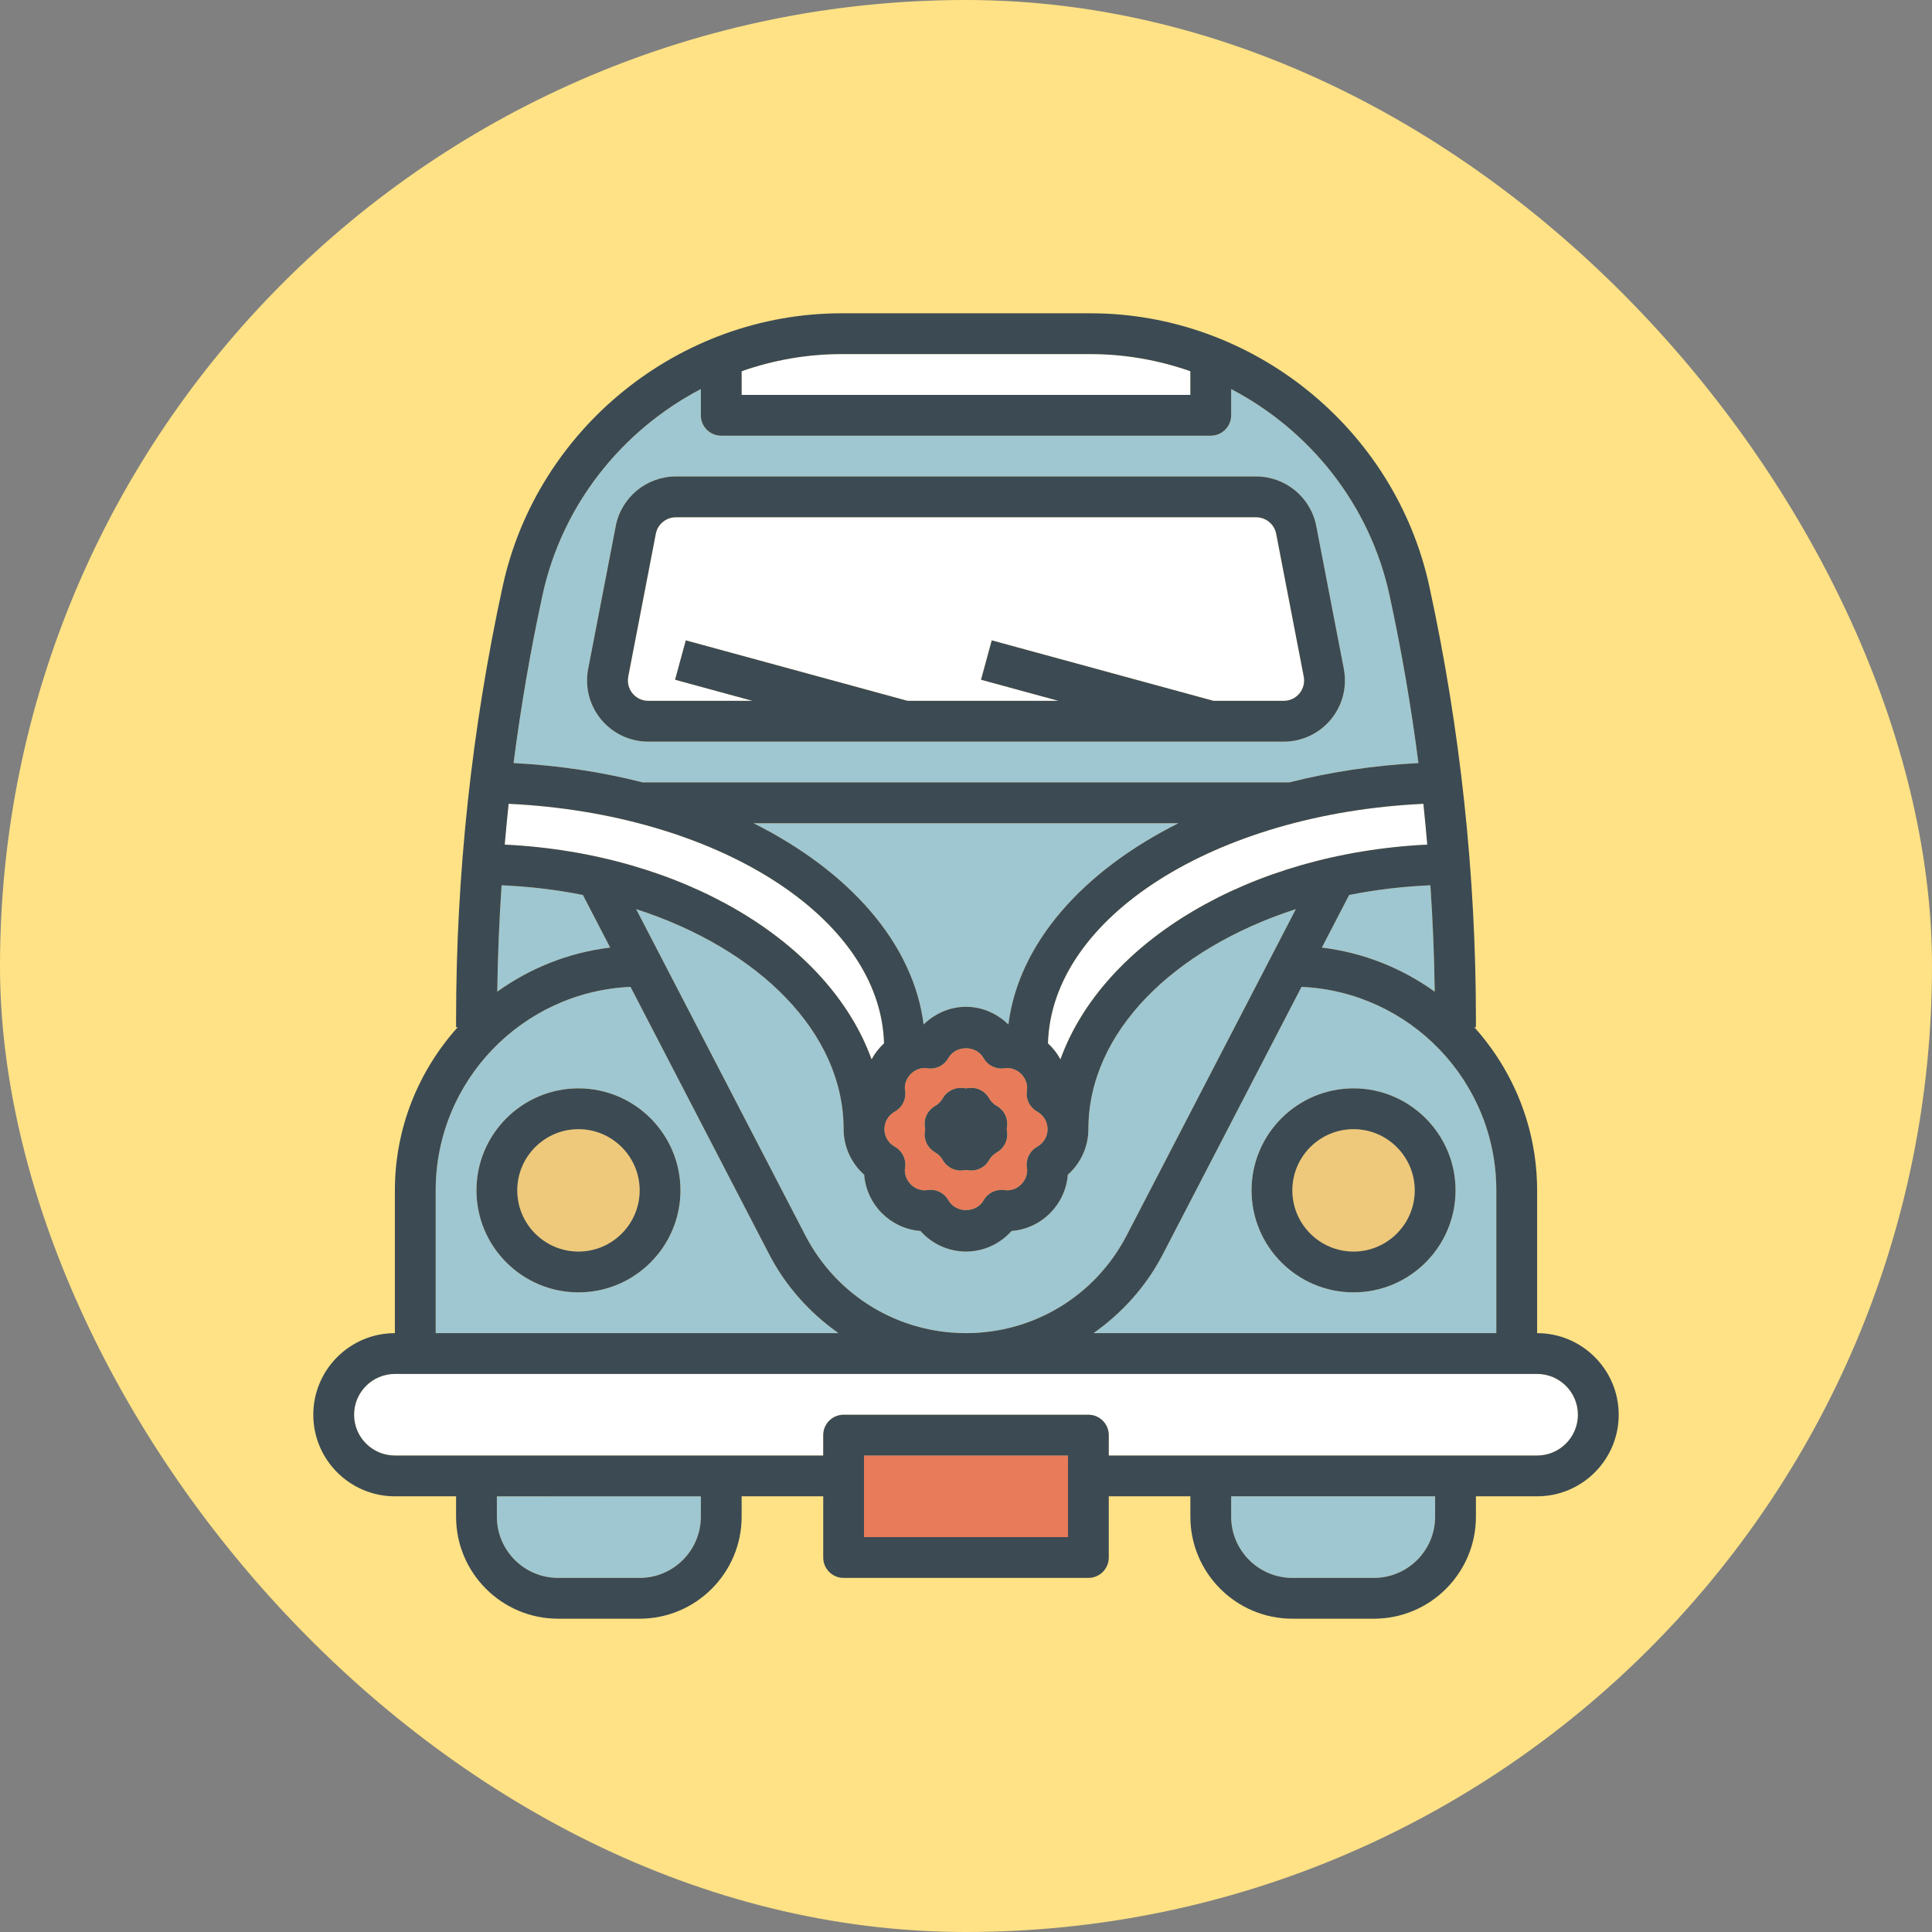 <!DOCTYPE svg PUBLIC "-//W3C//DTD SVG 1.1//EN" "http://www.w3.org/Graphics/SVG/1.1/DTD/svg11.dtd">
<!-- Uploaded to: SVG Repo, www.svgrepo.com, Transformed by: SVG Repo Mixer Tools -->
<svg version="1.1" id="Layer_1" xmlns="http://www.w3.org/2000/svg" xmlns:xlink="http://www.w3.org/1999/xlink" viewBox="-122.88 -122.88 757.76 757.76" xml:space="preserve" width="215px" height="215px" fill="#000000">
<rect x="-122.88" y="-122.88" width="757.76" height="757.76" fill="#808080" stroke="none"/>
<g id="SVGRepo_bgCarrier" stroke-width="0">
<rect x="-122.88" y="-122.88" width="757.76" height="757.76" rx="378.88" fill="#FFE285" strokewidth="0"/>
</g>
<g id="SVGRepo_tracerCarrier" stroke-linecap="round" stroke-linejoin="round"/>
<g id="SVGRepo_iconCarrier"> <circle style="fill:#EEC97B;" cx="408" cy="344" r="24"/> <g> <path style="fill:#FFFFFF;" d="M344,22.712C331.632,18.384,318.44,16,304.832,16H207.16c-13.6,0-26.792,2.384-39.16,6.712V32h176 V22.712z"/> <path style="fill:#FFFFFF;" d="M288.136,286.344c1.968,1.8,3.616,3.92,4.896,6.28c16.64-46.112,74.112-80.856,143.88-84.232 c-0.472-5.344-0.952-10.68-1.528-16.008C353.968,196.224,289.56,236.72,288.136,286.344z"/> </g> <g> <path style="fill:#9FC7D1;" d="M382.8,184c15.888-4.048,32.896-6.656,50.656-7.584c-2.864-22.12-6.624-44.128-11.36-65.896 c-7.72-35.544-31.248-64.672-62.096-80.808V40c0,4.424-3.584,8-8,8H160c-4.416,0-8-3.576-8-8V29.712 c-30.848,16.136-54.376,45.264-62.096,80.792c-4.736,21.776-8.496,43.776-11.36,65.904c17.76,0.928,34.768,3.544,50.656,7.584 h253.6V184z M107.816,139.456l10.808-56C120.792,72.184,130.696,64,142.184,64h227.632c11.488,0,21.392,8.184,23.56,19.464 l10.8,55.992c1.368,7.056-0.48,14.28-5.056,19.824c-4.568,5.544-11.312,8.72-18.504,8.72H131.384 c-7.184,0-13.936-3.176-18.512-8.728C108.296,153.736,106.456,146.504,107.816,139.456z"/> <path style="fill:#9FC7D1;" d="M105.736,228.144c-10.192-2.064-20.88-3.312-31.88-3.808c-0.936,13.904-1.512,27.824-1.704,41.744 c12.792-9.192,27.888-15.328,44.28-17.304L105.736,228.144z"/> </g> <g> <path style="fill:#FFFFFF;" d="M218.96,292.624c1.288-2.36,2.928-4.48,4.896-6.28c-1.424-49.624-65.832-90.12-147.248-93.96 c-0.576,5.328-1.056,10.672-1.528,16.008C144.848,211.768,202.32,246.512,218.96,292.624z"/> <path style="fill:#FFFFFF;" d="M172.256,152l-30.368-8.28l4.208-15.44L233.072,152h59.184l-30.368-8.28l4.208-15.44L353.072,152 h27.544c3.28,0,5.272-1.824,6.168-2.904c1.52-1.848,2.136-4.256,1.68-6.608l-10.808-56c-0.712-3.76-4.008-6.488-7.84-6.488H142.184 c-3.832,0-7.128,2.728-7.848,6.48l-10.808,56.008c-0.456,2.352,0.16,4.76,1.68,6.608c0.904,1.08,2.896,2.904,6.176,2.904H172.256z"/> </g> <path style="fill:#9FC7D1;" d="M395.576,248.768c16.392,1.984,31.488,8.112,44.272,17.304c-0.2-13.92-0.768-27.84-1.704-41.744 c-11,0.496-21.688,1.752-31.872,3.808L395.576,248.768z"/> <path style="fill:#E87B5A;" d="M228.136,326.928c2.84,1.592,4.432,4.76,4.008,7.992L232,336.048c0,4.368,3.592,7.952,8,7.952 c0.016,0,1.024-0.144,1.032-0.144c0.36-0.048,0.72-0.072,1.072-0.072c2.856,0,5.544,1.536,6.976,4.088 c2.896,5.152,10.936,5.152,13.832,0c1.608-2.856,4.824-4.416,8.048-4.016l1.08,0.144c4.368,0,7.96-3.584,7.96-8 c-0.008-0.024-0.144-1.056-0.144-1.08c-0.416-3.232,1.168-6.4,4.016-7.992C286.456,325.472,288,322.88,288,320 s-1.544-5.472-4.136-6.928c-2.84-1.592-4.432-4.76-4.016-7.992l0.152-1.128c0-4.368-3.592-7.952-8-7.952 c-0.016,0-1.024,0.144-1.032,0.144c-3.232,0.432-6.44-1.152-8.048-4.016c-2.896-5.152-10.936-5.152-13.832,0 c-1.608,2.864-4.8,4.456-8.048,4.016L239.96,296c-4.368,0-7.96,3.584-7.96,8c0,0.024,0.144,1.056,0.144,1.08 c0.416,3.232-1.168,6.4-4.008,7.992C225.544,314.528,224,317.12,224,320S225.544,325.472,228.136,326.928z M239.856,318.92 c-0.416-3.224,1.168-6.392,4-7.992c1.288-0.728,2.344-1.784,3.056-3.056c1.608-2.856,4.808-4.408,8.048-4.016l1.08,0.144 c0.016,0,0.984-0.144,1-0.144c3.28-0.4,6.448,1.16,8.048,4.016c0.712,1.272,1.776,2.328,3.056,3.056c2.84,1.6,4.424,4.768,4,7.992 L272,320.048c0,0.032,0.144,1.008,0.144,1.032c0.416,3.224-1.168,6.392-4,7.992c-1.288,0.728-2.344,1.784-3.056,3.056 c-1.424,2.544-4.112,4.088-6.976,4.088c-0.36,0-0.712-0.024-1.072-0.072c0,0-0.84-0.112-1.032-0.136 c-0.192,0.024-1.024,0.136-1.032,0.136c-3.248,0.432-6.44-1.152-8.048-4.016c-0.712-1.272-1.776-2.328-3.056-3.056 c-2.84-1.6-4.424-4.768-4-7.992l0.128-1.128C239.992,319.92,239.856,318.944,239.856,318.92z"/> <g> <path style="fill:#9FC7D1;" d="M333.192,369.072C326.632,381.728,317.168,392.128,306,400h158v-56 c0-42.896-33.976-77.92-76.416-79.816L333.192,369.072z M448,344c0,22.056-17.944,40-40,40s-40-17.944-40-40s17.944-40,40-40 S448,321.944,448,344z"/> <path style="fill:#9FC7D1;" d="M216.072,337.864C211,333.36,208,326.872,208,320c0-37.96-33.304-70.744-81.376-86.312 l66.384,128.024C205.256,385.328,229.392,400,256,400s50.744-14.672,62.992-38.288l66.384-128.024 C337.304,249.256,304,282.04,304,320c0,6.872-3.008,13.36-8.072,17.864c-0.912,11.752-10.312,21.16-22.064,22.064 C269.36,365,262.872,368,256,368c-6.872,0-13.36-3-17.864-8.072C226.384,359.024,216.984,349.616,216.072,337.864z"/> <path style="fill:#9FC7D1;" d="M256,272c6.304,0,12.2,2.616,16.624,6.944c4.048-31.968,29.248-60.168,66.696-78.944H172.672 c37.448,18.768,62.656,46.976,66.696,78.944C243.792,274.616,249.696,272,256,272z"/> </g> <circle style="fill:#EEC97B;" cx="104" cy="344" r="24"/> <g> <path style="fill:#9FC7D1;" d="M360,472c0,13.232,10.768,24,24,24h32c13.232,0,24-10.768,24-24v-8h-80V472z"/> <path style="fill:#9FC7D1;" d="M72,472c0,13.232,10.768,24,24,24h32c13.232,0,24-10.768,24-24v-8H72V472z"/> <path style="fill:#9FC7D1;" d="M178.808,369.072l-54.384-104.888C81.976,266.072,48,301.096,48,344v56h157.992 C194.824,392.12,185.368,381.728,178.808,369.072z M104,384c-22.056,0-40-17.944-40-40s17.944-40,40-40s40,17.944,40,40 S126.056,384,104,384z"/> </g> <rect x="216" y="448" style="fill:#E87B5A;" width="80" height="32"/> <path style="fill:#FFFFFF;" d="M480,416H32c-8.824,0-16,7.176-16,16s7.176,16,16,16h32h96h40v-8c0-4.424,3.584-8,8-8h96 c4.416,0,8,3.576,8,8v8h40h96h32c8.824,0,16-7.176,16-16S488.824,416,480,416z"/> <g> <path style="fill:#3C4A53;" d="M480,400v-56c0-24.6-9.376-46.992-24.648-64H456v-2.864c0-57.064-6.144-114.264-18.272-170.016 C424.24,45.048,368.352,0,304.832,0H207.16C143.648,0,87.76,45.048,74.272,107.112C62.144,162.864,56,220.072,56,277.136V280h0.648 C41.376,297.008,32,319.4,32,344v56c-17.648,0-32,14.352-32,32s14.352,32,32,32h24v8c0,22.056,17.944,40,40,40h32 c22.056,0,40-17.944,40-40v-8h32v24c0,4.424,3.584,8,8,8h96c4.416,0,8-3.576,8-8v-24h32v8c0,22.056,17.944,40,40,40h32 c22.056,0,40-17.944,40-40v-8h24c17.648,0,32-14.352,32-32S497.648,400,480,400z M464,344v56H306.008 c11.168-7.88,20.624-18.272,27.192-30.928l54.392-104.888C430.024,266.08,464,301.104,464,344z M228.136,313.072 c2.84-1.592,4.432-4.76,4.008-7.992c0-0.024-0.144-1.056-0.144-1.08c0-4.416,3.592-8,7.96-8l1.072,0.144 c3.248,0.44,6.44-1.152,8.048-4.016c2.896-5.152,10.936-5.152,13.832,0c1.608,2.864,4.816,4.448,8.048,4.016 c0.016,0,1.024-0.144,1.04-0.144c4.408,0,8,3.584,8,7.952l-0.144,1.128c-0.416,3.232,1.168,6.4,4.016,7.992 C286.456,314.528,288,317.12,288,320s-1.544,5.472-4.136,6.928c-2.84,1.592-4.432,4.76-4.016,7.992 c0.008,0.024,0.144,1.056,0.152,1.08c0,4.416-3.592,8-7.96,8l-1.072-0.144c-3.224-0.4-6.44,1.16-8.048,4.016 c-2.896,5.152-10.936,5.152-13.832,0c-1.432-2.544-4.112-4.088-6.976-4.088c-0.352,0-0.712,0.024-1.072,0.072 c-0.016,0-1.024,0.144-1.04,0.144c-4.408,0-8-3.584-8-7.952l0.144-1.128c0.416-3.232-1.168-6.4-4.008-7.992 C225.544,325.472,224,322.88,224,320S225.544,314.528,228.136,313.072z M172.672,200H339.32 c-37.448,18.768-62.656,46.976-66.696,78.944C268.2,274.616,262.304,272,256,272c-6.304,0-12.208,2.616-16.624,6.944 C235.328,246.976,210.12,218.768,172.672,200z M238.136,359.928C242.64,365,249.128,368,256,368c6.872,0,13.36-3,17.864-8.072 c11.752-0.904,21.152-10.312,22.064-22.064C300.992,333.36,304,326.872,304,320c0-37.96,33.304-70.744,81.376-86.312 l-66.384,128.024C306.744,385.328,282.608,400,256,400s-50.744-14.672-62.992-38.288l-66.384-128.024 C174.696,249.256,208,282.04,208,320c0,6.872,3,13.36,8.072,17.864C216.984,349.616,226.384,359.024,238.136,359.928z M438.144,224.336c0.936,13.904,1.512,27.824,1.704,41.744c-12.784-9.192-27.888-15.32-44.272-17.304l10.696-20.624 C416.456,226.08,427.144,224.832,438.144,224.336z M436.92,208.392c-69.768,3.368-127.24,38.12-143.88,84.232 c-1.28-2.36-2.928-4.48-4.896-6.28c1.424-49.624,65.832-90.12,147.248-93.96C435.968,197.712,436.448,203.056,436.92,208.392z M168,22.712C180.368,18.384,193.56,16,207.16,16h97.672c13.6,0,26.792,2.384,39.168,6.712V32H168V22.712z M89.904,110.512 c7.72-35.536,31.248-64.664,62.096-80.8V40c0,4.424,3.584,8,8,8h192c4.416,0,8-3.576,8-8V29.712 c30.848,16.136,54.376,45.264,62.096,80.8c4.736,21.768,8.496,43.776,11.36,65.896c-17.76,0.928-34.768,3.544-50.656,7.584H129.2 c-15.888-4.048-32.896-6.656-50.656-7.584C81.408,154.288,85.168,132.28,89.904,110.512z M76.608,192.384 c81.416,3.84,145.824,44.336,147.248,93.96c-1.968,1.8-3.608,3.92-4.896,6.28c-16.64-46.112-74.112-80.856-143.88-84.232 C75.552,203.056,76.032,197.712,76.608,192.384z M73.856,224.336c11,0.496,21.688,1.752,31.88,3.808l10.696,20.624 c-16.392,1.984-31.488,8.112-44.28,17.304C72.344,252.152,72.912,238.232,73.856,224.336z M48,344 c0-42.904,33.976-77.928,76.416-79.816L178.8,369.072c6.56,12.656,16.024,23.056,27.192,30.928H48V344z M152,472 c0,13.232-10.768,24-24,24H96c-13.232,0-24-10.768-24-24v-8h80V472z M296,480h-80v-32h80V480z M440,472c0,13.232-10.768,24-24,24 h-32c-13.232,0-24-10.768-24-24v-8h80V472z M480,448h-32h-96h-40v-8c0-4.424-3.584-8-8-8h-96c-4.416,0-8,3.576-8,8v8h-40H64H32 c-8.824,0-16-7.176-16-16s7.176-16,16-16h448c8.824,0,16,7.176,16,16S488.824,448,480,448z"/> <path style="fill:#3C4A53;" d="M380.616,168c7.184,0,13.936-3.176,18.512-8.728c4.576-5.536,6.416-12.768,5.056-19.824 l-10.8-55.992C391.208,72.184,381.304,64,369.816,64H142.184c-11.48,0-21.392,8.184-23.56,19.456l-10.808,56 c-1.36,7.056,0.48,14.28,5.056,19.824c4.576,5.544,11.32,8.72,18.512,8.72H380.616z M125.208,149.096 c-1.528-1.848-2.136-4.256-1.68-6.608l10.808-56.008c0.72-3.752,4.024-6.48,7.848-6.48h227.632c3.832,0,7.128,2.728,7.848,6.488 l10.808,56c0.456,2.352-0.16,4.76-1.68,6.608c-0.904,1.08-2.896,2.904-6.176,2.904h-27.544l-86.968-23.72l-4.208,15.44l30.36,8.28 h-59.184l-86.968-23.72l-4.208,15.44l30.36,8.28h-40.88C128.104,152,126.112,150.176,125.208,149.096z"/> <path style="fill:#3C4A53;" d="M104,304c-22.056,0-40,17.944-40,40s17.944,40,40,40s40-17.944,40-40S126.056,304,104,304z M104,368 c-13.232,0-24-10.768-24-24s10.768-24,24-24s24,10.768,24,24S117.232,368,104,368z"/> <path style="fill:#3C4A53;" d="M368,344c0,22.056,17.944,40,40,40s40-17.944,40-40s-17.944-40-40-40S368,321.944,368,344z M408,320 c13.232,0,24,10.768,24,24s-10.768,24-24,24s-24-10.768-24-24S394.768,320,408,320z"/> <path style="fill:#3C4A53;" d="M243.856,329.072c1.288,0.728,2.344,1.784,3.056,3.056c1.608,2.864,4.8,4.448,8.048,4.016 c0.008,0,0.84-0.112,1.032-0.136c0.192,0.024,1.032,0.136,1.032,0.136c0.36,0.048,0.72,0.072,1.072,0.072 c2.864,0,5.544-1.536,6.976-4.088c0.712-1.272,1.776-2.328,3.056-3.056c2.84-1.6,4.424-4.768,4-7.992c0-0.024-0.144-1-0.144-1.032 l0.144-1.128c0.416-3.224-1.168-6.392-4-7.992c-1.288-0.728-2.344-1.784-3.056-3.056c-1.6-2.856-4.768-4.416-8.048-4.016 c-0.008,0-0.984,0.144-1,0.144l-1.072-0.144c-3.24-0.392-6.44,1.16-8.048,4.016c-0.712,1.272-1.776,2.328-3.056,3.056 c-2.84,1.6-4.424,4.768-4,7.992c0,0.024,0.144,1,0.144,1.032l-0.144,1.128C239.44,324.304,241.016,327.472,243.856,329.072z"/> </g> </g>
</svg>